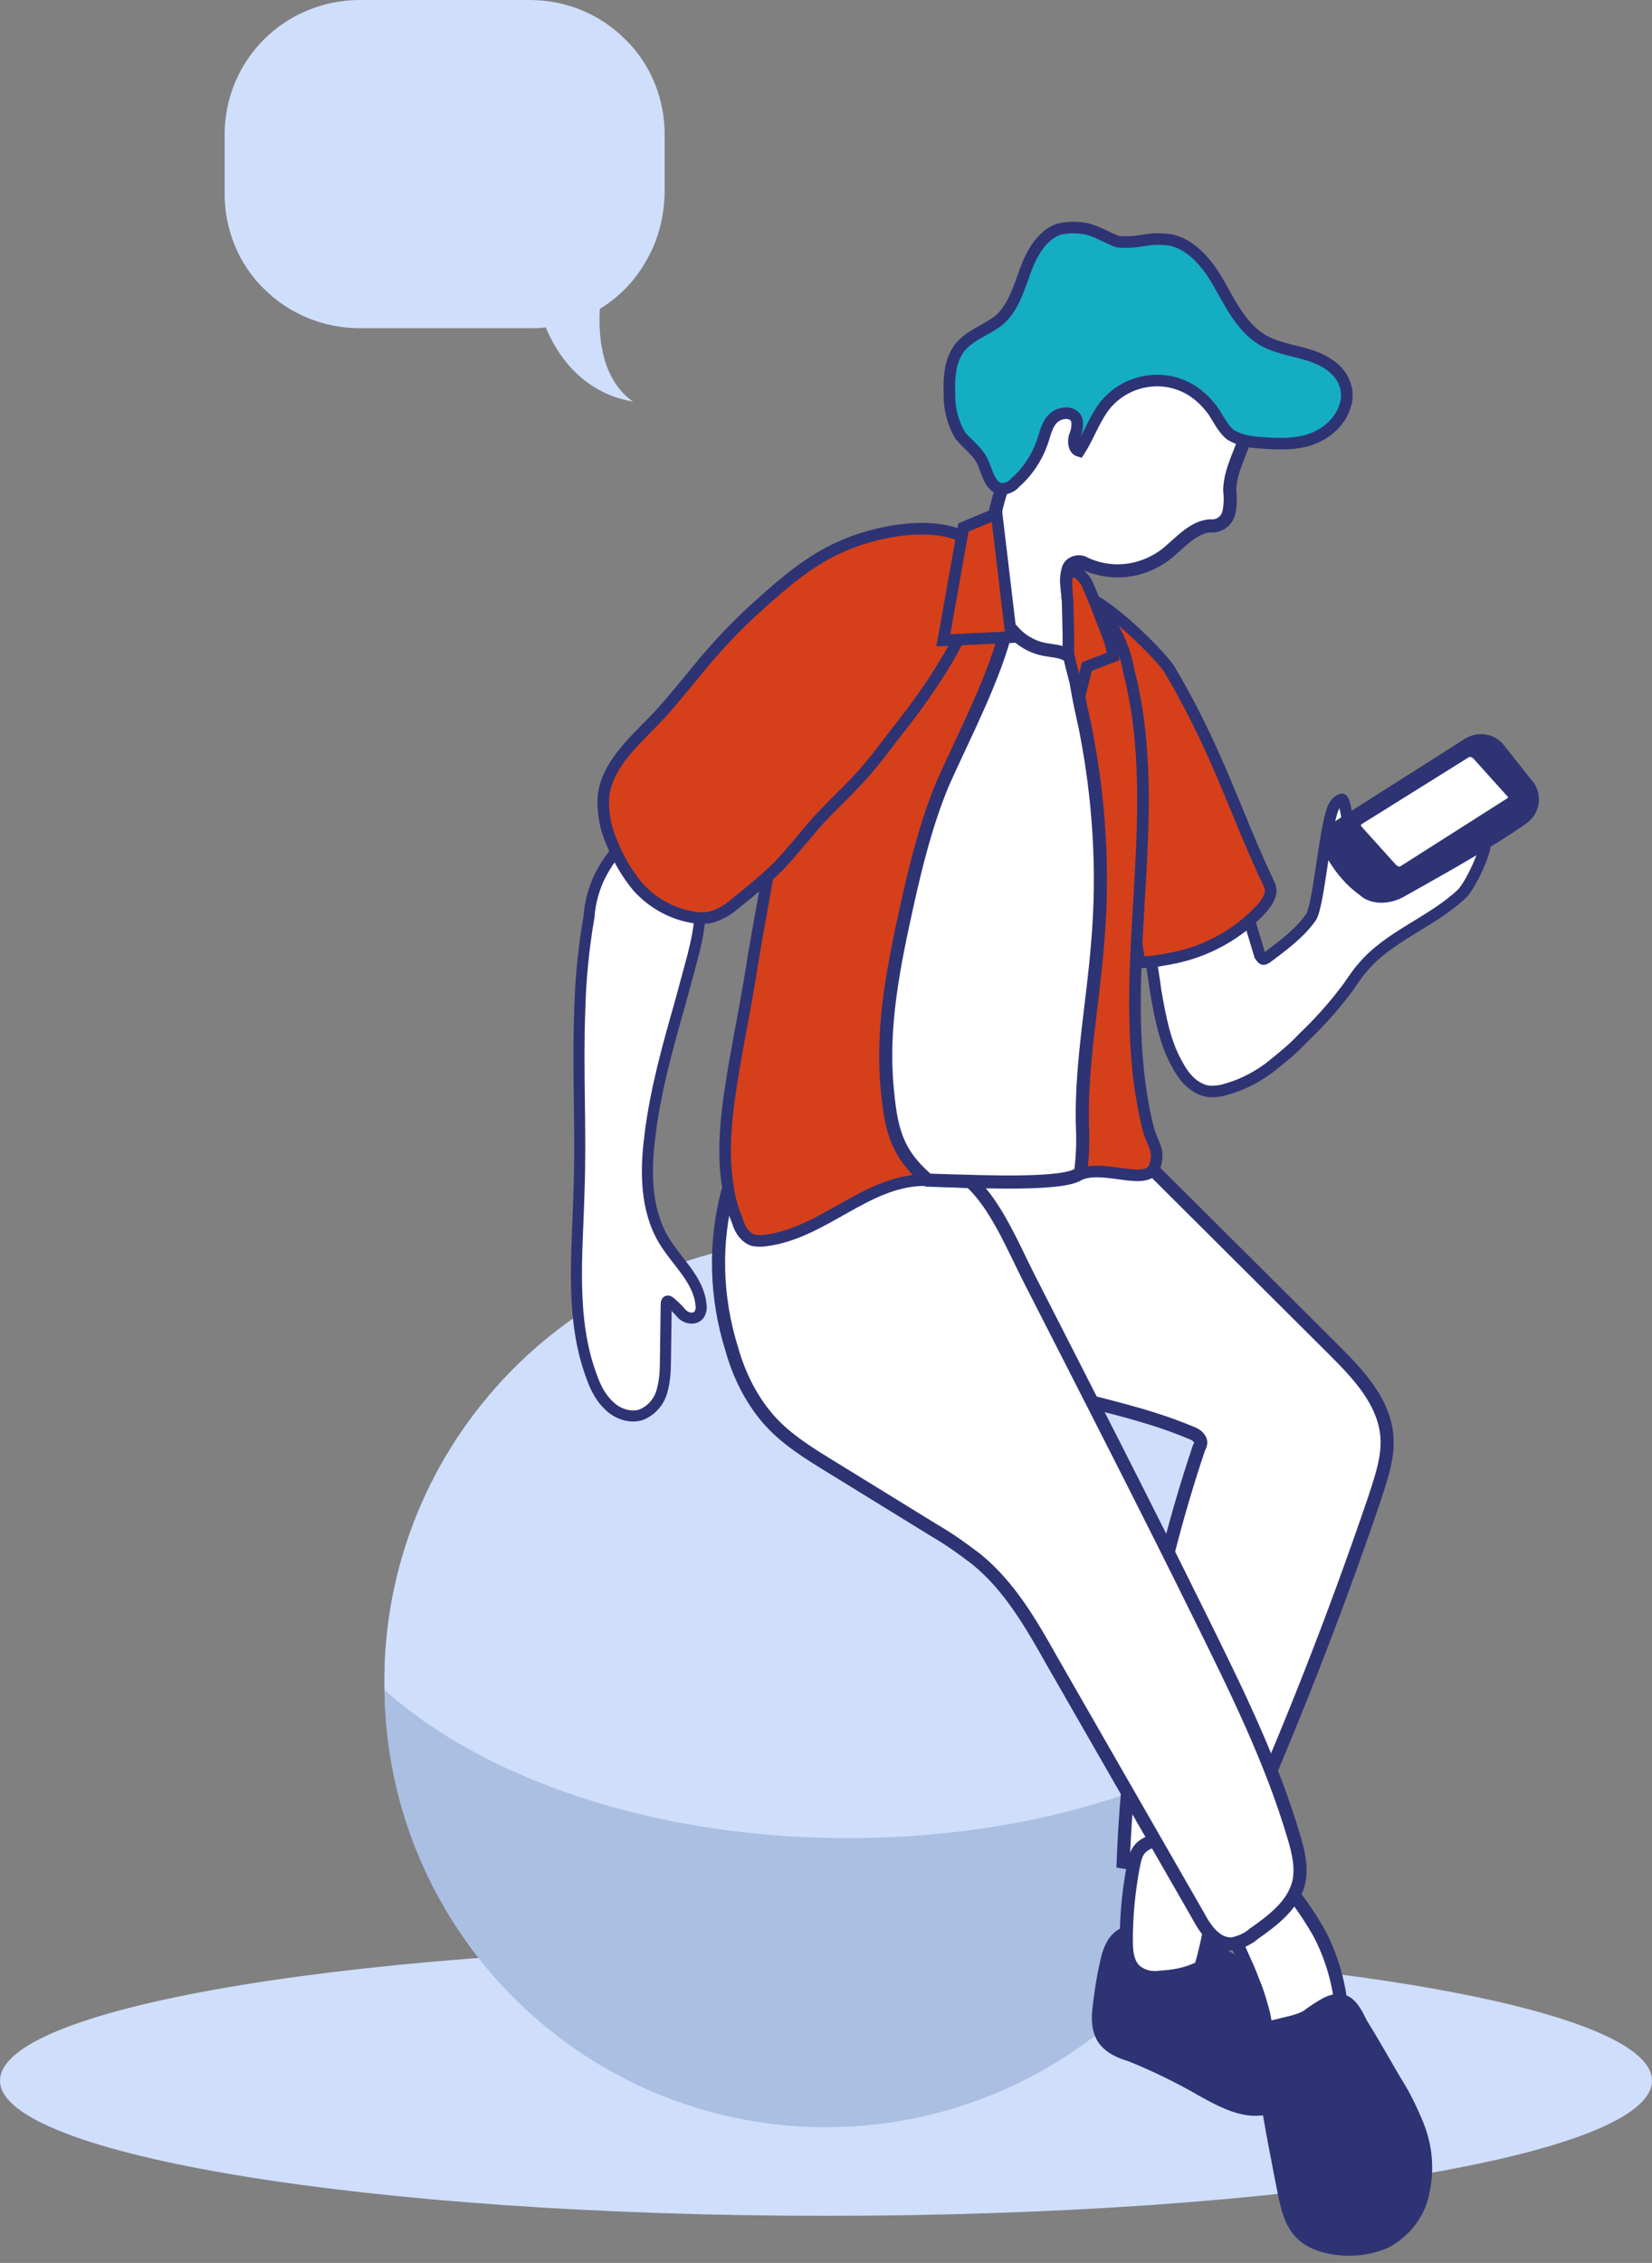 <svg width="214" height="293" viewBox="0 0 214 293" fill="none" xmlns="http://www.w3.org/2000/svg">
<rect x="0" y="0" width="214" height="293" fill="#808080" stroke="none"/>
<g clip-path="url(#clip0)">
<path d="M214 269.4C214 279.1 166.2 286.9 107 286.9C47.9 286.9 0 279 0 269.4C0 259.7 47.8 251.9 107 251.9C166.1 251.8 214 259.7 214 269.4Z" fill="#CFDEFB"/>
<path d="M164.2 218.2C164.2 220 164.1 221.7 164 223.4C161.1 254.9 133.3 278 101.8 275.2C72.6 272.5 50.1 248.2 49.8 218.8C49.8 218.6 49.8 218.4 49.8 218.2C49.5 186.6 74.9 160.7 106.4 160.4C138 160.1 163.9 185.5 164.2 217C164.3 217.5 164.3 217.9 164.2 218.2Z" fill="#AABFE2"/>
<path d="M164.2 218.2C164.2 220 164.1 221.7 164 223.4C150.8 232.4 131.5 238 109.8 238C84.7 238 62.6 230.3 49.8 218.8C49.8 218.6 49.8 218.4 49.8 218.2C49.5 186.6 74.9 160.7 106.4 160.4C138 160.1 163.9 185.5 164.2 217C164.3 217.4 164.3 217.8 164.2 218.2Z" fill="#CFDEFB"/>
<path d="M132.8 179.1C140 181.5 147.5 182.6 154.5 185.6C155 185.8 155.3 186.1 155.5 186.5C155.6 186.8 155.5 187.2 155.3 187.5C149.5 204.8 146.2 222.9 145.5 241.1C149.6 241.8 153.9 242 157.9 241.4C158.4 241.4 158.8 241.2 159.2 241C159.6 240.7 159.9 240.2 160.1 239.7C166.8 224.7 172.8 209.5 178.1 193.9C179 191.1 180 188.3 179.6 185.4C179 181.2 175.9 177.9 172.9 174.9L149.5 151.6C148.9 150.9 148.2 150.4 147.4 150C146.5 149.7 145.4 149.7 144.5 149.8C135.3 150.9 122.7 151.3 105.7 150.6C103.5 150.5 114.4 163 115.2 165.4C115.9 167.3 118.2 169.7 119.6 171.2C123.3 175 128 177.5 132.8 179.1Z" fill="white" stroke="#2E3374" stroke-width="1.7" stroke-miterlimit="10"/>
<path d="M144.4 251.4C143.8 252.3 143.5 253.3 143.3 254.3C142.9 256.1 142.6 258 142.4 259.8C142.2 261.2 142.2 262.8 143 264C143.9 265.2 145.2 265.7 146.5 266.1C149.7 267.4 152.8 268.9 155.9 270.7C157.9 271.8 160.1 273 162.4 273.1C164.7 273.2 167.3 271.9 167.8 269.6C168 268.5 167.9 267.4 167.6 266.4C166.3 261.9 163.8 257.8 160.4 254.6C159.8 254 159.1 253.5 158.4 253.1C157.7 252.7 157 252.5 156.2 252.2C154.1 251.4 151.9 250.8 149.7 250.3C147.7 250.1 145.8 249.6 144.4 251.4Z" fill="#2E2E3F"/>
<path d="M144.4 251.4C143.8 252.3 143.5 253.3 143.3 254.3C142.9 256.1 142.6 258 142.4 259.8C142.2 261.2 142.2 262.8 143 264C143.9 265.2 145.2 265.7 146.5 266.1C149.7 267.4 152.8 268.9 155.9 270.7C157.9 271.8 160.1 273 162.4 273.1C164.7 273.2 167.3 271.9 167.8 269.6C168 268.5 167.9 267.4 167.6 266.4C166.3 261.9 163.8 257.8 160.4 254.6C159.8 254 159.1 253.5 158.4 253.1C157.7 252.7 157 252.5 156.2 252.2C154.1 251.4 151.9 250.8 149.7 250.3C147.7 250.1 145.8 249.6 144.4 251.4Z" fill="#2E3374" stroke="#2E3374" stroke-width="1.7" stroke-miterlimit="10"/>
<path d="M146.8 241.7C146.2 244.9 145.9 248 145.9 251.2C145.9 252.6 146 254.1 147 255.1C147.9 255.9 149.1 256.2 150.4 256C151.8 255.9 153.3 255.7 154.7 255.1C155 255 155.3 254.9 155.5 254.6C155.7 254.4 155.7 254.1 155.8 253.8C157 249.3 157.6 244.7 157.7 240C157.8 239.3 157.6 238.5 157.2 237.9C156.5 236.9 154.9 236.9 153.7 237.1C152.1 237.4 150.5 238 149 238.5C147.3 239.2 147.1 240.2 146.8 241.7Z" fill="white" stroke="#2E3374" stroke-width="1.7" stroke-miterlimit="10"/>
<path d="M162.3 256.5C162.9 257.9 163.3 259.3 163.7 260.8C163.9 262 164.1 263.2 164.8 264.1C165.7 265.2 167.3 265.5 168.8 265.5C170 265.6 171.2 265.3 172.3 264.9C172.9 264.7 173.4 264.3 173.7 263.7C173.9 263.1 174 262.6 173.9 262C173.8 258 172.8 254 171 250.5C170 248.7 168.8 246.9 167.5 245.2C167.1 244.4 166.4 243.9 165.6 243.6C164.7 243.6 163.9 243.9 163.3 244.5C162 245.4 159.1 247.1 159.4 249C159.9 251.5 161.5 254.2 162.3 256.5Z" fill="white" stroke="#2E3374" stroke-width="1.7" stroke-miterlimit="10"/>
<path d="M171.9 259.4C171 259.9 170.2 260.4 169.3 261.1C168 261.8 166.5 262 165 262.4C164.6 262.5 164.3 262.6 164 263C163.8 263.2 163.7 263.6 163.7 263.9C163.5 266 163.5 268.2 163.9 270.4C164.6 275 165.5 279.5 166.4 284.1C166.8 286 167.3 288 168.7 289.3C170.1 290.6 172.2 291.1 174.1 291.2C175.9 291.3 177.7 291 179.4 290.3C182.1 288.9 184 286.3 184.4 283.4C185 280.5 184.6 277.4 183.4 274.7C182.6 272.8 181.7 271 180.6 269.3C179.2 266.9 177.8 264.4 176.3 262C175.2 259.7 174.3 258.3 171.9 259.4Z" fill="#2E2E3F"/>
<path d="M171.9 259.4C171 259.9 170.2 260.4 169.3 261.1C168 261.8 166.5 262 165 262.4C164.6 262.5 164.3 262.6 164 263C163.8 263.2 163.7 263.6 163.7 263.9C163.5 266 163.5 268.2 163.9 270.4C164.6 275 165.5 279.5 166.4 284.1C166.8 286 167.3 288 168.7 289.3C170.1 290.6 172.2 291.1 174.1 291.2C175.9 291.3 177.7 291 179.4 290.3C182.1 288.9 184 286.3 184.4 283.4C185 280.5 184.6 277.4 183.4 274.7C182.6 272.8 181.7 271 180.6 269.3C179.2 266.9 177.8 264.4 176.3 262C175.2 259.7 174.3 258.3 171.9 259.4Z" fill="#2E3374" stroke="#2E3374" stroke-width="1.7" stroke-miterlimit="10"/>
<path d="M94.8 174.7C95.7 177.9 97.2 181 99.4 183.6C101.8 186.4 105 188.3 108.1 190.2L121.1 198.2C123 199.3 124.8 200.6 126.5 201.9C130.8 205.4 133.6 210.3 136.3 215.1L155.3 248.2C156.2 249.9 157.6 251.8 159.6 251.7C160.6 251.5 161.6 251.1 162.4 250.4C164.8 248.7 167.4 246.8 168.2 243.9C168.7 241.9 168.2 239.8 167.6 237.8C164.7 228 160.1 218.7 155.5 209.4C148.3 194.8 140.8 180.2 133.4 165.7C131.4 161.8 129 155.9 125.7 153C125.7 153 95.1 151.1 94.3 154.2C92.5 160.9 92.7 168 94.8 174.7Z" fill="white" stroke="#2E3374" stroke-width="1.7" stroke-miterlimit="10"/>
<path d="M149.7 128.3C150.3 131.7 150.9 135.1 152.6 138C153.4 139.5 154.7 141 156.5 141.3C157.5 141.4 158.4 141.2 159.3 140.9C161.2 140.3 162.9 139.4 164.5 138.2C166 137 167.5 135.8 168.8 134.4C170.8 132.5 172.6 130.5 174.2 128.4C175 127.4 175.6 126.3 176.5 125.3C179.9 121.2 185.5 119.4 189.4 115.7C190.4 114.7 192.6 110.3 192.4 108.8C191 108 188 111.3 186.5 111.8C184.9 112.3 183.4 113 181.8 113.5C179.9 114.1 177.9 114.1 175.9 113.6C175.3 113.5 174.5 103.2 173.8 103.5C173.5 103.6 173.2 103.8 173 104.1C171.7 105.5 170.9 117.3 169.8 118.8C168.3 120.9 166.1 122.5 164.1 124C163.9 124.1 163.7 124.3 163.5 124.1C163.4 124 163.3 123.8 163.2 123.7C162.6 121.7 162 119.7 161.4 117.7C160.9 116.3 160.3 114.8 158.9 114.4C157.7 114.1 156.3 114.7 155.3 115.4C153.9 116.3 152.5 117.1 151 118C150.2 118.5 149.3 119 148.9 119.9C148.4 120.9 148.8 122.5 149 123.6C149.2 125 149.5 126.7 149.7 128.3Z" fill="white" stroke="#2E3374" stroke-width="1.488" stroke-miterlimit="10"/>
<path d="M173.6 106.8C172.3 107.6 171.8 109.4 172.6 110.8C173.6 112.5 174.9 114.1 176.6 115.3C177.6 116.3 179.7 116.5 181.6 115.4C183.5 114.3 192.7 109.3 197.3 106C198.7 105 199 103.2 198.1 101.8C198 101.7 198 101.7 198 101.7L194.2 96.9C193.2 95.7 191.6 95.5 190.3 96.2L173.6 106.8Z" fill="#2E3374" stroke="#2E3374" stroke-width="1.488" stroke-miterlimit="10"/>
<path d="M195.8 103.9L181.8 112.8C181.3 113.1 180.7 112.9 180.3 112.5L175.8 107.5C175.5 107.2 175.5 106.7 175.7 106.3C175.8 106.2 175.8 106.2 175.8 106.2L189.9 97.4C190.4 97.1 191 97.3 191.4 97.7L195.9 102.7C196.2 103 196.2 103.5 195.8 103.9C195.9 103.8 195.8 103.8 195.8 103.9Z" fill="white"/>
<path d="M195.8 103.9L181.8 112.8C181.3 113.1 180.7 112.9 180.3 112.5L175.8 107.5C175.5 107.2 175.5 106.7 175.7 106.3C175.8 106.2 175.8 106.2 175.8 106.2L189.9 97.4C190.4 97.1 191 97.3 191.4 97.7L195.9 102.7C196.2 103 196.2 103.5 195.8 103.9ZM195.8 103.9C195.9 103.8 195.8 103.8 195.8 103.9Z" stroke="#2E3374" stroke-width="1.488" stroke-miterlimit="10"/>
<path d="M164.3 116.4C164.1 116.9 163.7 117.3 163.4 117.7C160.4 120.9 156.5 123.1 152.2 124C150.7 124.3 149.1 124.6 147.6 124.6C146.7 118.8 145.8 112.9 145.1 107C144.5 102.4 144.2 97.9 143.9 93.2C143.7 90.3 137.5 80.3 138.8 77.6C140.2 74.6 150.4 84.8 151.5 86.7C157.8 97.3 160.1 105.5 164.5 114.7C164.7 115.2 164.6 115.9 164.3 116.4Z" fill="#D5401A" stroke="#2E3374" stroke-width="1.5" stroke-miterlimit="10"/>
<path d="M77.4 114.1C76.8 115.6 76.4 117.1 76.3 118.7C75.6 122.7 75.2 126.8 75.1 130.9C74.8 138.7 75.3 146.5 75 154.3C74.8 162.4 73.8 170.8 76.7 178.4C77.2 179.8 77.9 181.1 79 182.1C80.1 183.1 81.6 183.6 83 183.2C84.3 182.7 85.3 181.6 85.7 180.3C86.1 179 86.2 177.6 86.2 176.3L86.3 168.9C86.3 168.8 86.3 168.6 86.4 168.5C86.5 168.4 86.7 168.5 86.8 168.6C87.4 169.1 87.9 169.6 88.4 170.2C89 170.7 89.9 170.9 90.5 170.3C90.8 169.9 90.9 169.4 90.8 168.9C90.5 165.7 87.7 163.4 86 160.6C83.6 156.6 83.6 151.6 84.2 147C84.9 141.2 86.5 135.5 88.1 129.9L89.4 125.1C90.4 121.4 91.4 117.5 89.9 114.1C88.7 111.4 86.3 109.5 83.4 108.8C80.6 108.2 78.4 111.9 77.4 114.1Z" fill="white" stroke="#2E3374" stroke-width="1.432" stroke-miterlimit="10"/>
<path d="M149.6 151C148.6 153.8 142.8 150.5 139.6 152.2C135.4 153.3 126.5 152.7 119.5 152.8C112.1 153 106.7 159.6 99.3 160.6C98.7 160.7 98.2 160.7 97.6 160.6C96.6 160.3 95.9 159.3 95.6 158.3C95 156.8 94.5 155.3 94.3 153.7C93.4 148.5 94.3 142.8 95.2 137.5C96 133 96.9 128.5 97.6 123.9C98.5 118.6 99.5 113.3 100.4 108.1C101 104.6 101.7 101.1 102.8 97.7C103 97.1 103.2 96.5 103.4 96C105.2 91.4 107.4 86.9 110 82.7C111.6 79.9 113.2 77.2 115.6 75.1C118.3 72.8 121.8 71.6 125.4 71.1C128.6 70.5 131.9 70.7 134.9 71.7C136.6 72.3 137.3 74.1 138.7 75.3C140.4 76.6 142 78.1 143.4 79.9C144.7 82 145.8 84.3 146.2 86.8C151.2 106 144 126.7 148.7 146C149.3 148.3 150.3 148.8 149.6 151Z" fill="#D5401A" stroke="#2E3374" stroke-width="1.5" stroke-miterlimit="10"/>
<path d="M159.3 63.4C159.4 64.3 159.4 65.4 159.2 66.3C159 67.3 158.2 68 157.2 68.1C154.8 67.9 152.9 70.3 151 71.8C147.8 74.2 143.7 74.6 140.2 72.8C139.5 72.6 138.7 72.9 138.4 73.6C138.2 74.3 138.1 75 138.2 75.8L139.1 84.4C139.3 86.1 139.3 88.1 137.8 89C136.4 89.9 134.7 89.1 133.5 88.1C131.7 86.4 130.3 84.1 129.6 81.6C126.4 71.5 128.9 60.5 136 52.6C137.3 51.1 138.8 49.9 140.6 48.9C142.4 48 144.3 47.3 146.3 47C148 46.6 149.9 46.4 151.7 46.7C154.1 47.2 156.3 48.4 157.9 50.2C159.1 51.5 160.3 55.4 161.5 56C160.8 58.6 159.4 60.7 159.3 63.4Z" fill="white" stroke="#2E3374" stroke-width="1.7" stroke-miterlimit="10"/>
<path d="M140.6 29.6C139.4 29.4 138.2 29.4 137.1 29.7C134.9 30.5 133.6 32.9 132.8 35.1C132 37.3 131.3 39.7 129.6 41.3C128.1 42.6 126 43.2 124.6 44.7C123 46.4 122.9 49 123 51.4C123 53.1 123.5 54.9 124.4 56.4C125.3 57.5 126.5 58.3 127.2 59.6C127.9 61 128.2 63.2 129.8 63.3C130.4 63.3 131.1 63 131.5 62.5C133.1 61.1 134.3 59.3 135 57.3C135.4 56.2 135.6 54.9 136.5 54.1C137.4 53.3 139.1 53.2 139.5 54.4C139.6 55.1 139.5 55.8 139.2 56.5C139 57.2 139.1 58.2 139.8 58.4C141.1 56.4 141.8 54.1 143.3 52.3C146.4 48.7 151.9 48.2 155.5 51.4C156.1 51.9 156.5 52.4 157 53C157.8 54.1 158.3 55.4 159.4 56.3C160.4 56.9 161.6 57.2 162.9 57.3C165.6 57.5 168.5 57.7 170.9 56.4C173.3 55.2 175.2 52.3 174.2 49.7C173.5 47.7 171.4 46.5 169.3 45.9C167.3 45.3 165 45 163.2 43.8C160.8 42.2 159.4 39.4 158 36.9C156.6 34.4 154.6 31.8 151.8 31.1C150.6 30.9 149.4 30.9 148.3 31.1C147.2 31.3 146 31.4 144.8 31.3C143.4 30.8 142.1 29.9 140.6 29.6Z" fill="#15ADC2" stroke="#2E3374" stroke-width="1.5" stroke-miterlimit="10"/>
<path d="M140.6 94.3C142.4 103.4 143 112.7 142.2 122C141.6 129.7 140.1 137.4 140.2 145.1C140.3 147.3 140.3 149.4 140 151.6C139.7 153.7 125.3 152.9 123.2 152.9L120.2 152.8C116 149.2 115.4 146.1 114.9 140.6C114.2 132.7 115.8 124.9 117.5 117.2C118.7 111.8 120 106.6 122.1 101.5C124.8 95.4 129 87.5 130.5 80.9C130.7 80 127.3 76.4 128.8 76.5C129.7 76.5 129.3 78 129.4 78.7C129.7 79.8 130.3 80.8 131.1 81.6C132.2 82.9 133.7 83.8 135.4 84.1C136.4 84.3 137.7 84.3 138.5 85C139.4 85.9 139.3 87.7 139.5 88.9C139.8 90.7 140.2 92.5 140.6 94.3Z" fill="white" stroke="#2E3374" stroke-width="1.7" stroke-miterlimit="10"/>
<path d="M108.7 70.9C104.9 72.6 101.6 75.4 98.5 78.2C95.9 80.5 93.5 83 91.3 85.6C89.3 88 87.4 90.4 85.4 92.6C82.5 95.7 78.9 98.6 78.2 102.8C78 105 78.4 107.2 79.3 109.2C80.1 111.2 81.2 113.1 82.6 114.8C84.4 116.8 86.8 118.2 89.4 118.7C90.2 118.9 91.1 118.9 91.9 118.8C93.1 118.5 94.2 117.9 95.1 117.1C97.1 115.5 99.1 113.9 100.9 112.1C102.8 110.1 104.4 108 106.2 106C107.8 104.3 109.4 102.8 111 101.1C112.9 99.1 114.5 96.9 116.2 94.7C118.6 91.7 120.8 88.6 122.7 85.4C124.4 82.6 125.6 79.5 126.6 76.3C127.2 74.3 128.2 71.7 126 70.2C121.6 67 113.1 68.8 108.7 70.9Z" fill="#D5401A" stroke="#2E3374" stroke-width="1.5" stroke-miterlimit="10"/>
<path d="M129.1 66.5L124.8 68.3L122.2 82.9L131 82.5L129.1 66.5Z" fill="#D5401A" stroke="#2E3374" stroke-width="1.5" stroke-miterlimit="10"/>
<path d="M138.4 82.2C138.4 82.8 138.4 83.5 138.4 84.2C138.4 84.5 138.4 84.8 138.5 85.1C138.6 85.4 138.6 85.7 138.7 86L139.8 90.3L140.8 86.3L144.2 85C144.1 84 143.8 83 143.4 82C142.6 80 141.9 78 141 76C140.8 75.4 140.5 75 140.1 74.6C139.7 74.1 139.2 74 138.6 74C137.8 74.3 138.3 77.3 138.3 77.9L138.4 82.2Z" fill="#D5401A" stroke="#2E3374" stroke-width="1.5" stroke-miterlimit="10"/>
<path d="M46.6 42.5H68.6C69.3 42.5 70 42.5 70.7 42.4C71.9 45.3 75 50.8 82 52C77.9 49.1 77.5 43.6 77.7 40C80.3 38.4 82.4 36.2 83.8 33.6C85.3 31 86 28.1 86.1 25.1V17.4C86.1 12.8 84.3 8.3 81 5.1C77.7 1.8 73.3 0 68.6 0H46.6C42 0 37.5 1.8 34.2 5.1C30.9 8.4 29.1 12.8 29.1 17.4V25.1C29.1 29.7 30.9 34.2 34.2 37.4C37.5 40.7 42 42.5 46.6 42.5Z" fill="#CFDEFB"/>
</g>
<defs>
<clipPath id="clip0">
<rect width="214" height="292.1" fill="white"/>
</clipPath>
</defs>
</svg>
